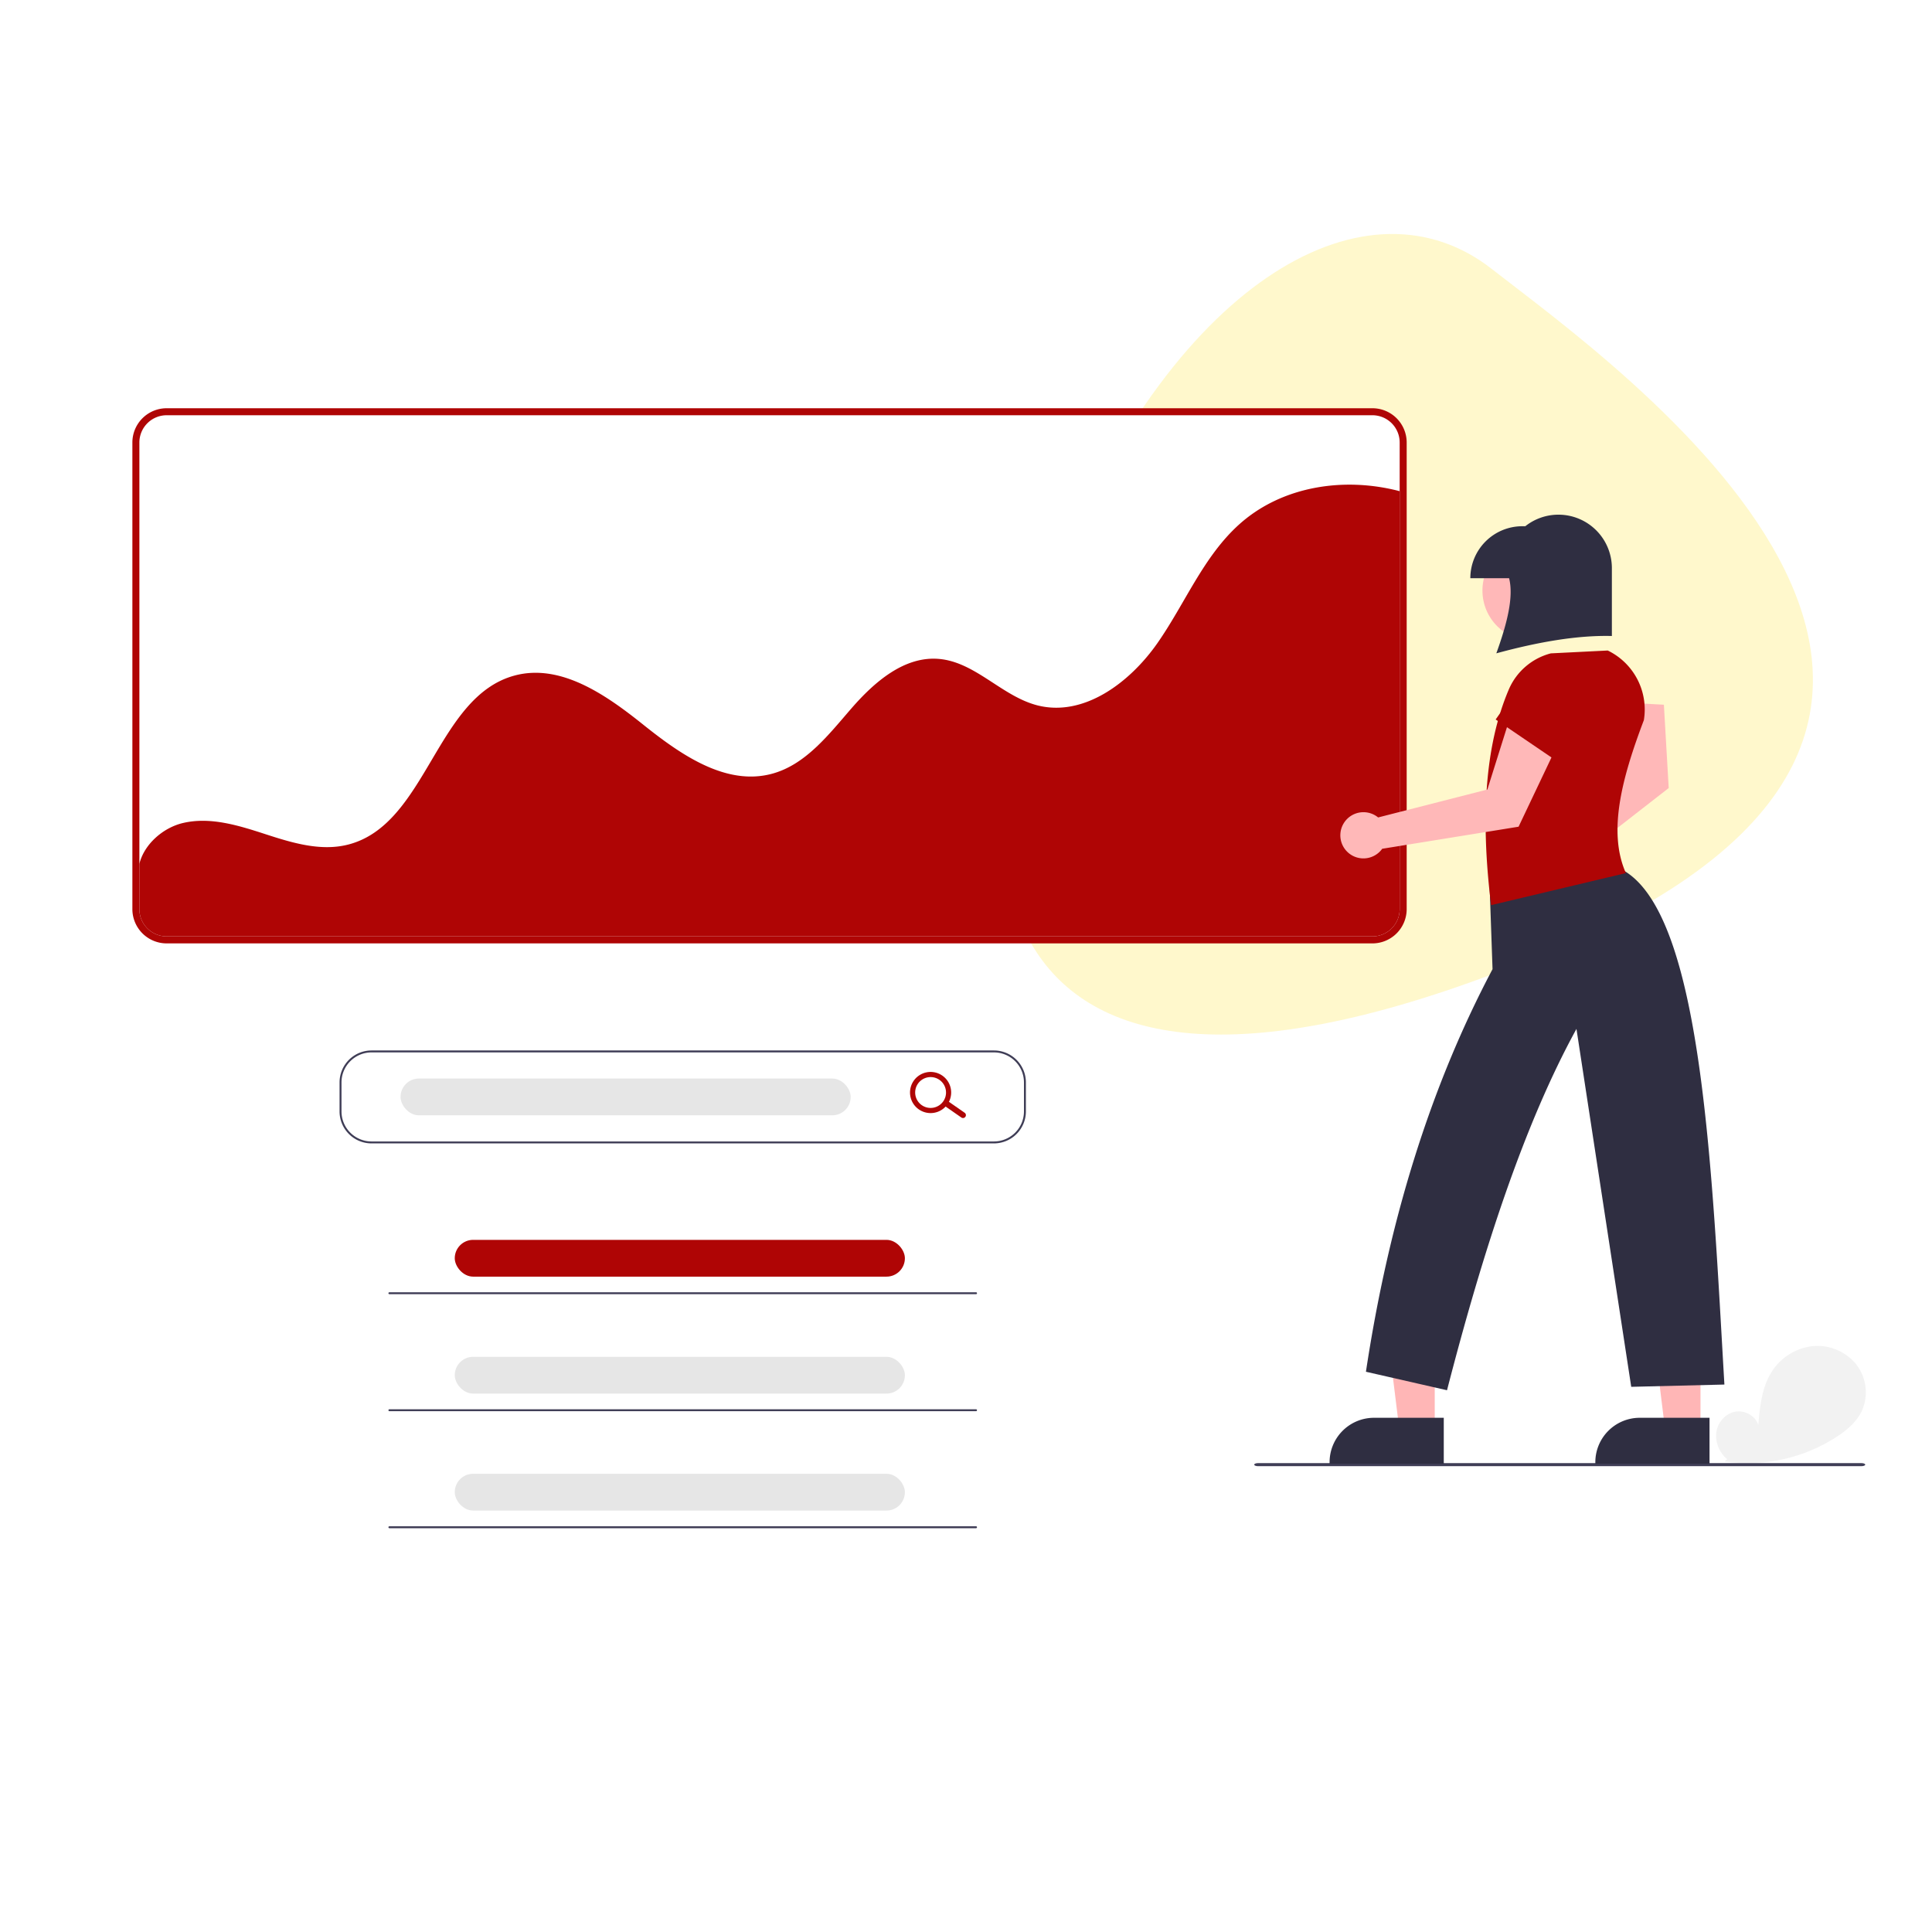 <svg xmlns="http://www.w3.org/2000/svg" xmlns:xlink="http://www.w3.org/1999/xlink" width="1080" height="1080" viewBox="0 0 1080 1080">
  <rect x="0" y="0" width="1080" height="1080" fill="#808080" stroke="none"/>
  <defs>
    <clipPath id="clip-Audience_Persona_4">
      <rect width="1080" height="1080"/>
    </clipPath>
  </defs>
  <g id="Audience_Persona_4" data-name="Audience Persona – 4" clip-path="url(#clip-Audience_Persona_4)">
    <rect width="1080" height="1080" fill="#fff"/>
    <path id="Path_821" data-name="Path 821" d="M5153.854-274.625c-258.588-227.918-105.944-328.448,72.4-339.671s275.822,59.6,257.72,144.513S5412.446-46.707,5153.854-274.625Z" transform="translate(-1147.902 5285.224) rotate(-64)" fill="#fedf03" opacity="0.2"/>
    <g id="Group_30" data-name="Group 30" transform="translate(74 228.209)">
      <path id="Path_853" data-name="Path 853" d="M964.54,679.849a17.088,17.088,0,0,1-6.131-14.731c.674-5.5,4.852-10.56,10.27-11.728s11.6,2.066,13.241,7.359c.906-10.2,1.949-20.837,7.375-29.528a31.272,31.272,0,0,1,22.643-14.506,28.057,28.057,0,0,1,24.682,10.076,25.464,25.464,0,0,1,3.131,26.216c-2.967,6.156-8.434,10.737-14.162,14.464a91.4,91.4,0,0,1-62.512,13.675" transform="translate(-73.03 -92.386)" fill="#f2f2f2"/>
      <path id="Path_854" data-name="Path 854" d="M1024.872,619.409a150.814,150.814,0,0,0-44.313,59.92c-.423,1.036,1.259,1.487,1.677.462a149.136,149.136,0,0,1,43.866-59.153c.868-.707-.369-1.931-1.23-1.23Z" transform="translate(-70.404 -160.301)" fill="#fff"/>
      <path id="Path_864" data-name="Path 864" d="M860.015,522.072H185.968a19.169,19.169,0,0,1-19.148-19.148V242.065a19.169,19.169,0,0,1,19.148-19.148H860.015a19.17,19.17,0,0,1,19.147,19.148v260.86a19.17,19.17,0,0,1-19.148,19.148Z" transform="translate(-166.82 -222.917)" fill="#af0505"/>
      <path id="Path_865" data-name="Path 865" d="M859.6,226.417H185.553A15.253,15.253,0,0,0,170.32,241.65V502.51a15.253,15.253,0,0,0,15.233,15.233H859.6a15.253,15.253,0,0,0,15.233-15.233V241.65A15.253,15.253,0,0,0,859.6,226.417Z" transform="translate(-166.406 -222.502)" fill="#fff"/>
      <path id="Path_866" data-name="Path 866" d="M874.833,264.757V498.4A15.253,15.253,0,0,1,859.6,513.631H185.553A15.253,15.253,0,0,1,170.32,498.4V473.074c2.627-10.8,13.072-20.193,24.458-22.849,15.281-3.561,31.113,1.419,46.041,6.274s30.837,9.692,46.05,5.846c44.156-11.129,49.2-82.666,93.158-94.519,25.743-6.94,51.049,10.72,71.87,27.381s46.041,34.378,71.823,27.571c18.879-4.989,31.769-21.773,44.565-36.52s29.59-29.437,49.04-27.733c20.364,1.78,35.178,20.888,54.981,25.953,26.039,6.645,51.782-12.824,67.157-34.864s25.581-48.164,45.517-66.167C808.789,261.939,843.6,256.56,874.833,264.757Z" transform="translate(-166.406 -218.391)" fill="#af0505"/>
      <path id="Path_867" data-name="Path 867" d="M1180.632,676.409H843.317c-1.172,0-2.122-.382-2.122-.854s.95-.854,2.122-.854h337.314c1.172,0,2.122.382,2.122.854S1181.8,676.409,1180.632,676.409Z" transform="translate(-214.08 -85.018)" fill="#3f3d56"/>
      <g id="Group_29" data-name="Group 29" transform="translate(669.244 59.498)">
        <path id="Path_673" data-name="Path 673" d="M638.225,533.3a12.864,12.864,0,0,1,8.6-1.366L692.874,488.9l-7.644-38.373,30.236,1.64,2.7,46.576-60.925,47.447a12.913,12.913,0,1,1-19.02-12.888Z" transform="translate(-528.59 -345.932)" fill="#ffb8b8"/>
        <path id="Path_674" data-name="Path 674" d="M340.927,547.416h-19.8l-9.417-76.358H340.93Z" transform="translate(-282.142 -36.11)" fill="#ffb6b6"/>
        <path id="Path_675" data-name="Path 675" d="M631.606,724.052l-63.833,0v-.807A24.846,24.846,0,0,1,592.616,698.4h38.99Z" transform="translate(-567.773 -193.557)" fill="#2f2e41"/>
        <path id="Path_676" data-name="Path 676" d="M432.927,547.416h-19.8l-9.417-76.358H432.93Z" transform="translate(-225.585 -36.11)" fill="#ffb6b6"/>
        <path id="Path_677" data-name="Path 677" d="M723.606,724.052l-63.832,0v-.807A24.846,24.846,0,0,1,684.617,698.4h38.99Z" transform="translate(-511.216 -193.557)" fill="#2f2e41"/>
        <path id="Path_679" data-name="Path 679" d="M727.707,511.609a32.858,32.858,0,0,0-5.8-3.481l-72.364,11.133,1.59,45.327c-35,66.063-58.145,141.429-70.774,225.046l45.327,10.338C645.964,721.4,669,650.893,698.046,597.988L728.663,798.06l52.085-1.27C773.888,679.175,768.6,542.06,727.707,511.609Z" transform="translate(-560.039 -310.524)" fill="#2f2e41"/>
        <ellipse id="Ellipse_79" data-name="Ellipse 79" cx="28.206" cy="28.206" rx="28.206" ry="28.206" transform="translate(85.45 14.198)" fill="#ffb8b8"/>
        <path id="Path_680" data-name="Path 680" d="M710.245,471.727a36.623,36.623,0,0,0-20.18-38.947h0l-31.808,1.591h0a35.162,35.162,0,0,0-23.452,20.068c-13.787,32.268-15.751,73.524-9.947,120.685L700.2,557.2C689.867,533.937,698.173,503.553,710.245,471.727Z" transform="translate(-534.566 -356.844)" fill="#af0505"/>
        <path id="Path_681" data-name="Path 681" d="M616.5,421.278h0a29.065,29.065,0,0,1,29.065-29.065h1.667a29.72,29.72,0,0,1,18.517-6.459h0a29.873,29.873,0,0,1,29.873,29.873v37.947c-19.315-.481-41.19,3.326-64.59,9.688,5.9-16.338,9.818-31.357,7.14-41.984Z" transform="translate(-537.818 -385.754)" fill="#2f2e41"/>
        <path id="Path_682" data-name="Path 682" d="M584.419,507.79a12.864,12.864,0,0,1,8.2,2.934l61.066-15.611,11.736-37.326,25.728,15.968L671.134,515.9,594.9,528.233a12.913,12.913,0,1,1-10.486-20.442Z" transform="translate(-565.482 -341.471)" fill="#ffb8b8"/>
        <path id="Path_683" data-name="Path 683" d="M670.43,458.688a16.133,16.133,0,0,0-8.515-19.187h0a16.133,16.133,0,0,0-20.121,5.258l-16.53,23.412,35.173,23.918Z" transform="translate(-532.43 -353.679)" fill="#af0505"/>
      </g>
    </g>
    <g id="undraw_search_re_x5gq_1_" data-name="undraw_search_re_x5gq (1)" transform="translate(189.813 587.216)">
      <path id="Path_847" data-name="Path 847" d="M644.364,277.907H296.41a17.878,17.878,0,0,1-17.858-17.858V243.815a17.878,17.878,0,0,1,17.858-17.858H644.364a17.878,17.878,0,0,1,17.858,17.858v16.234A17.878,17.878,0,0,1,644.364,277.907ZM296.41,227.039a16.8,16.8,0,0,0-16.775,16.775v16.234a16.8,16.8,0,0,0,16.775,16.775H644.364a16.8,16.8,0,0,0,16.775-16.775V243.815a16.794,16.794,0,0,0-16.775-16.776Z" transform="translate(-278.552 -225.957)" fill="#3f3d56"/>
      <rect id="Rectangle_103" data-name="Rectangle 103" width="251.632" height="20.563" rx="10.282" transform="translate(34.092 15.693)" fill="#e6e6e6"/>
      <rect id="Rectangle_104" data-name="Rectangle 104" width="251.632" height="20.563" rx="10.282" transform="translate(64.396 105.87)" fill="#af0505"/>
      <rect id="Rectangle_105" data-name="Rectangle 105" width="251.632" height="20.563" rx="10.282" transform="translate(64.396 171.252)" fill="#e6e6e6"/>
      <rect id="Rectangle_106" data-name="Rectangle 106" width="251.632" height="20.563" rx="10.282" transform="translate(64.396 236.634)" fill="#e6e6e6"/>
      <path id="Path_848" data-name="Path 848" d="M856.9,282.226a1.62,1.62,0,0,1-2.256.4l-8.835-6.148a1.619,1.619,0,1,1,1.858-2.653l8.835,6.148A1.619,1.619,0,0,1,856.9,282.226Z" transform="translate(-507.056 -245.144)" fill="#af0505"/>
      <path id="Path_849" data-name="Path 849" d="M833.918,264.171a11.5,11.5,0,1,1-2.823-16.011A11.5,11.5,0,0,1,833.918,264.171Zm-16.48-11.539a8.622,8.622,0,1,0,12.008-2.118,8.622,8.622,0,0,0-12.008,2.118Z" transform="translate(-494.103 -234.073)" fill="#af0505"/>
      <path id="Path_850" data-name="Path 850" d="M652.824,453.558H324.891a.541.541,0,0,1,0-1.082H652.824a.541.541,0,1,1,0,1.082Z" transform="translate(-297.023 -317.314)" fill="#3f3d56"/>
      <path id="Path_851" data-name="Path 851" d="M652.824,563.178H324.891a.541.541,0,1,1,0-1.082H652.824a.541.541,0,1,1,0,1.082Z" transform="translate(-297.023 -361.526)" fill="#3f3d56"/>
      <path id="Path_852" data-name="Path 852" d="M652.824,672.8H324.891a.541.541,0,1,1,0-1.082H652.824a.541.541,0,1,1,0,1.082Z" transform="translate(-297.023 -405.736)" fill="#3f3d56"/>
    </g>
  </g>
</svg>
